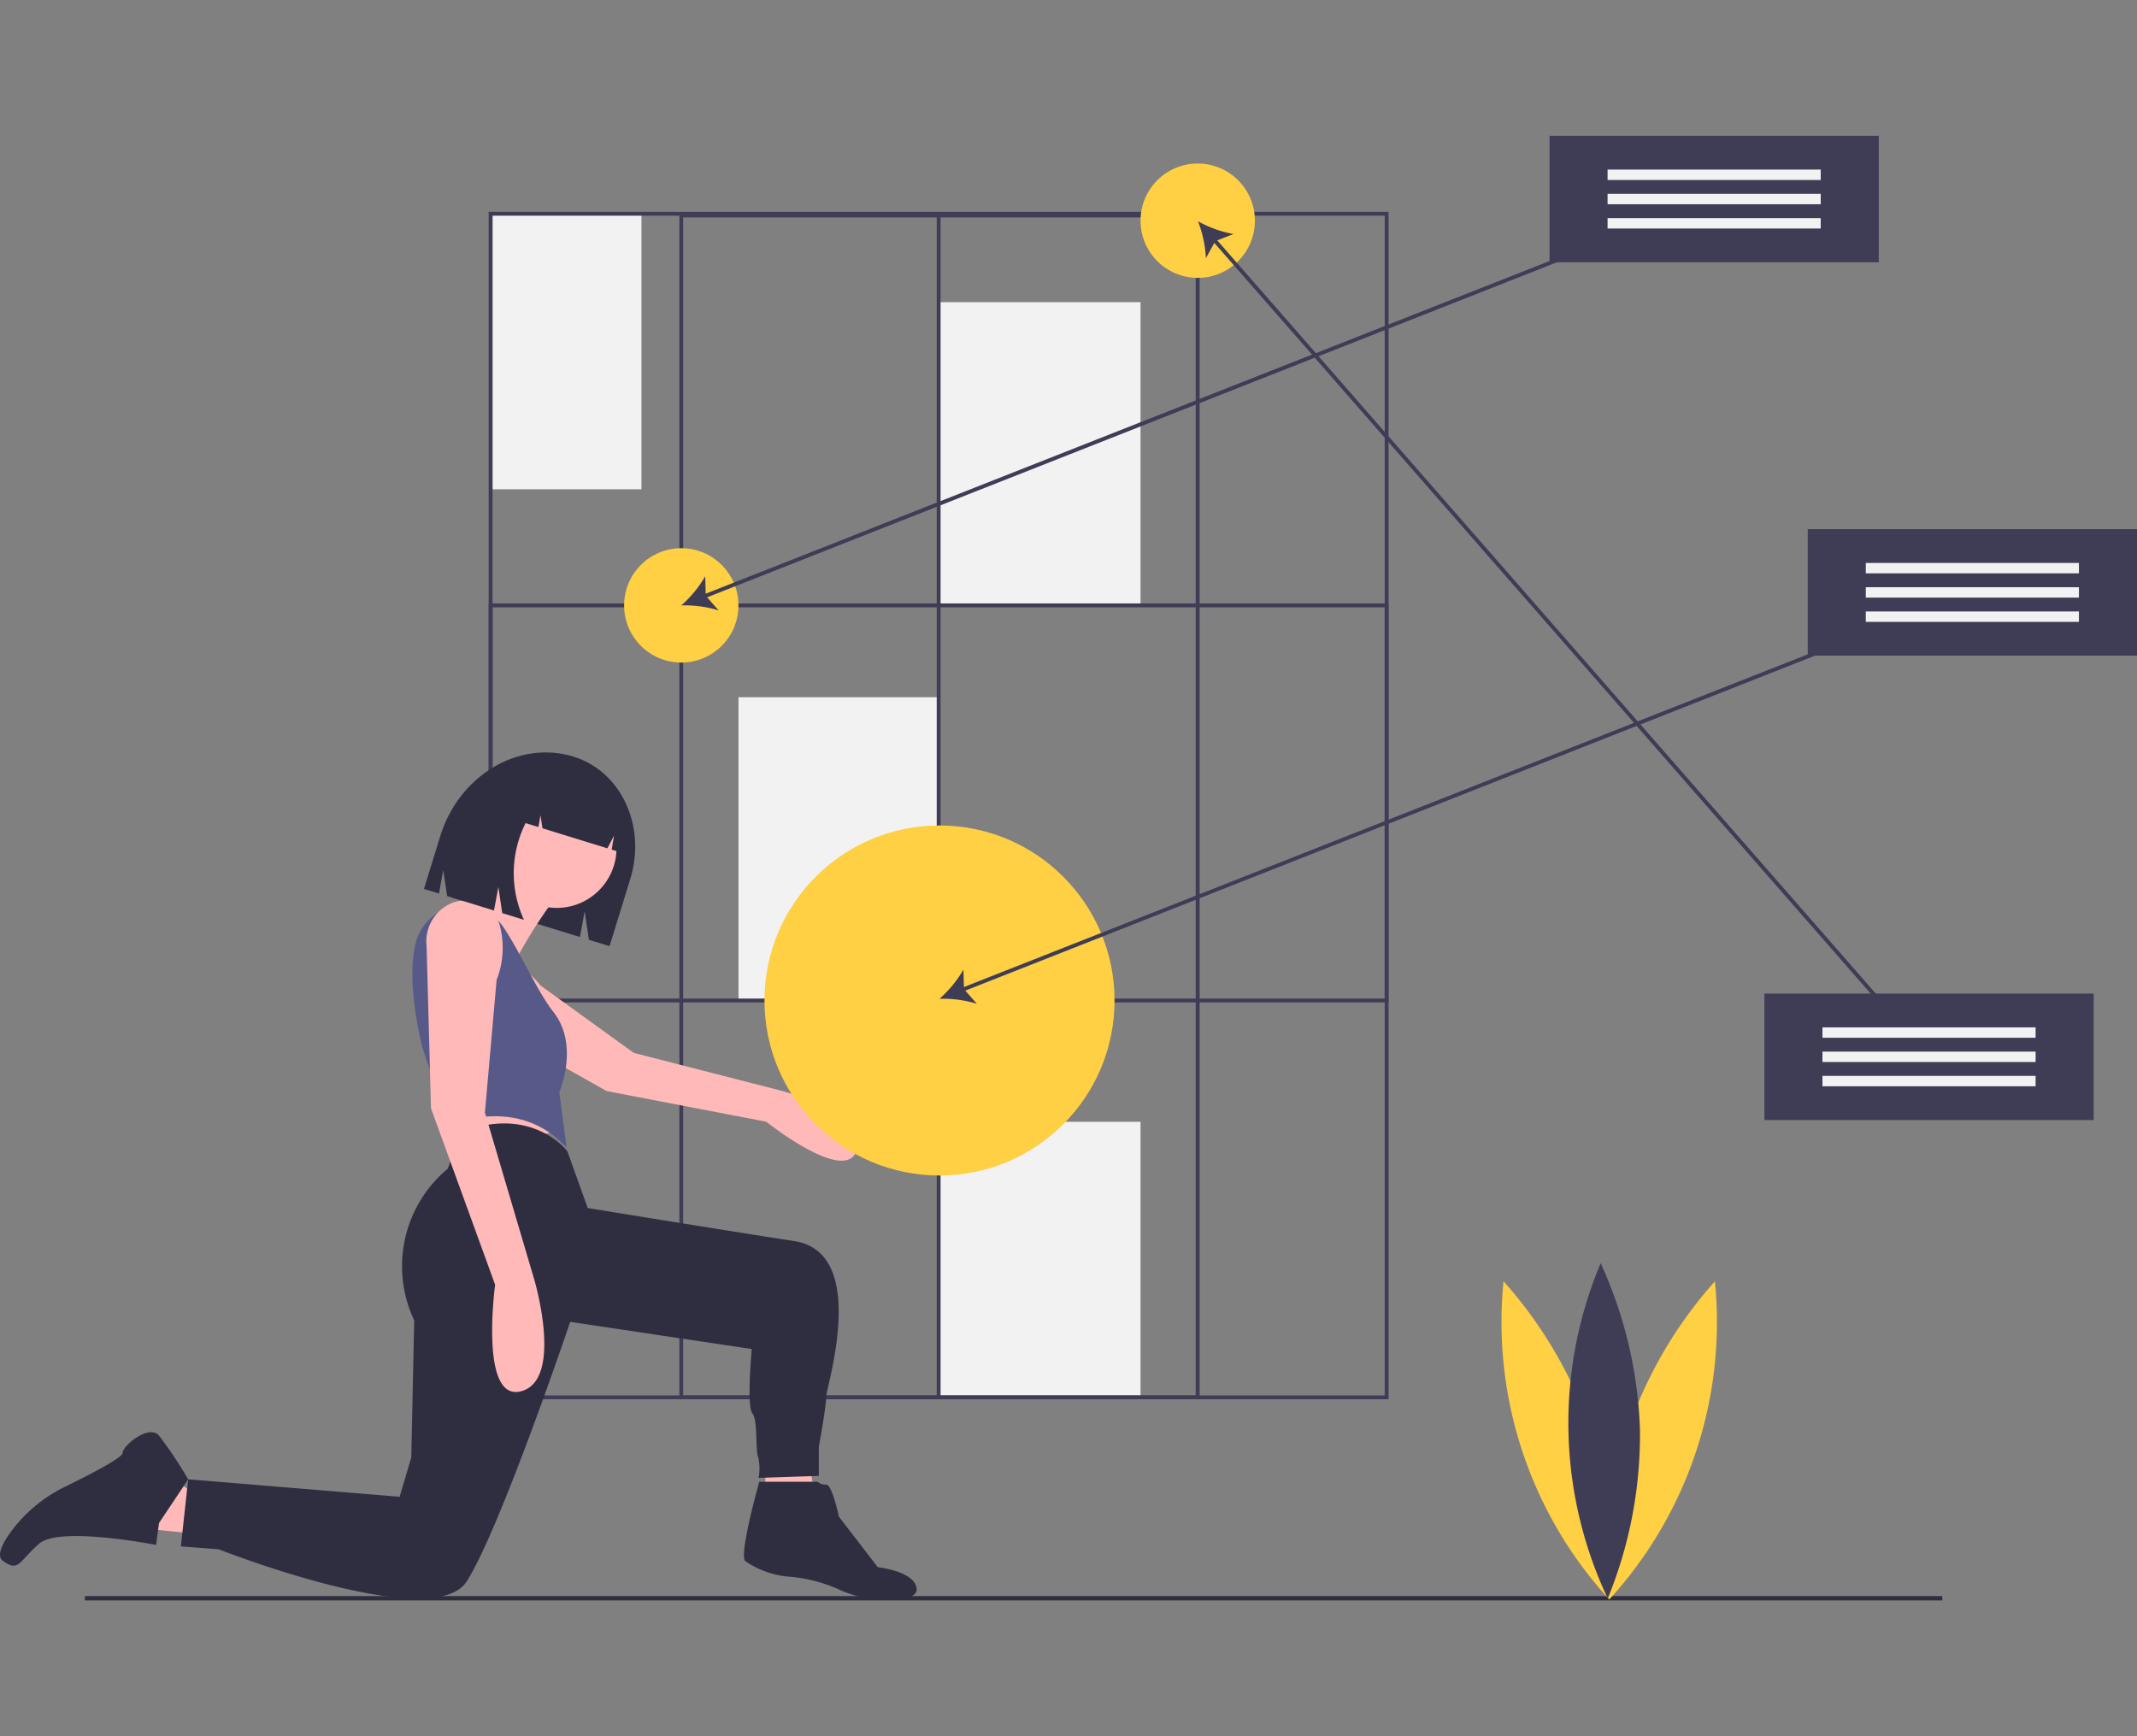 <svg xmlns="http://www.w3.org/2000/svg" xmlns:xlink="http://www.w3.org/1999/xlink" width="128" height="104" viewBox="0 0 128 104"><rect x="0" y="0" width="128" height="104" fill="#808080" stroke="none"/><defs><clipPath id="a"><rect width="128" height="104" transform="translate(-10080 2171)" fill="#fff" opacity="0"/></clipPath></defs><g transform="translate(10080 -2171)"><g clip-path="url(#a)"><g transform="translate(-10080 2179.134)"><path d="M46.017,78.2l-.346,4.5,3.349.346-.808-5.427Z" fill="#ffb9b9"/><rect width="9.031" height="16.504" transform="translate(29.39 4.671)" fill="#f2f2f2"/><rect width="12.145" height="16.504" transform="translate(56.17 59.062)" fill="#f2f2f2"/><rect width="12.041" height="18.165" transform="translate(44.233 33.631)" fill="#f2f2f2"/><rect width="12.041" height="18.165" transform="translate(56.274 9.965)" fill="#f2f2f2"/><rect width="111.255" height="0.259" transform="translate(5.083 87.473)" fill="#2f2e41"/><path d="M88.451,83.777h-53.9V12.65h53.9Zm-53.665-.231H88.22V12.881H34.786Z" transform="translate(-5.281 -8.095)" fill="#3f3d56"/><path d="M77.137,83.777H45.974V12.754H77.137ZM46.2,83.546h30.7V12.985H46.2Z" transform="translate(-5.281 -8.095)" fill="#3f3d56"/><path d="M88.451,60.007h-53.9v-23.9h53.9Zm-53.665-.231H88.22V36.34H34.786Z" transform="translate(-5.281 -8.095)" fill="#3f3d56"/><circle cx="3.425" cy="3.425" r="3.425" transform="translate(37.382 24.704)" fill="#ffcf44"/><circle cx="3.425" cy="3.425" r="3.425" transform="translate(68.315 1.661)" fill="#ffcf44"/><rect width="0.231" height="70.792" transform="translate(56.107 4.775)" fill="#3f3d56"/><path d="M100.536,85.567a25.917,25.917,0,0,1,1.135,10.206,24.623,24.623,0,0,1-6.334-19.062A25.917,25.917,0,0,1,100.536,85.567Z" transform="translate(-5.281 -8.095)" fill="#ffcf44"/><path d="M102.805,85.567a25.917,25.917,0,0,0-1.135,10.206A24.623,24.623,0,0,0,108,76.711,25.917,25.917,0,0,0,102.805,85.567Z" transform="translate(-5.281 -8.095)" fill="#ffcf44"/><path d="M103.51,85.624a25.917,25.917,0,0,1-1.929,10.086,24.623,24.623,0,0,1-.425-20.082A25.917,25.917,0,0,1,103.51,85.624Z" transform="translate(-5.281 -8.095)" fill="#3f3d56"/><path d="M39.632,45.283h0c2.854.88,4.377,4.16,3.4,7.328l-1.24,4.025-1.238-.381L40.3,54.542l-.28,1.546-7.956-2.452-.234-1.556-.255,1.406-.9-.276.974-3.16C32.774,46.405,36.347,44.271,39.632,45.283Z" transform="translate(-5.281 -8.095)" fill="#2f2e41"/><path d="M35.2,57.362a1.874,1.874,0,0,0-2.177,1.724,2.154,2.154,0,0,0,1.273,2.12c2.31,1.292,7.32,4.109,7.32,4.109l9.559,1.836s4.83,3.854,5.436,1.662-4.583-3.531-4.583-3.531L43.244,63.03l-5.6-4.047A4.554,4.554,0,0,0,35.2,57.362Z" transform="translate(-5.281 -8.095)" fill="#ffb9b9"/><path d="M26.862,58.249l.961,2.708,5.765-1.4L32.1,57.55Z" fill="#ffb9b9"/><path d="M11.446,83.71l-4.367-.437,3.057-2.97,2.184,1.485Z" fill="#ffb9b9"/><circle cx="3.587" cy="3.587" r="3.587" transform="translate(29.754 39.076)" fill="#ffb9b9"/><path d="M35.812,51.32s-2.009,2.358-3.057,2.708S29.086,57.7,30.4,59.88s6.114-.524,6.114-.524l-.175-2.184a29.893,29.893,0,0,1,2.446-3.756C39.218,53.155,35.812,51.32,35.812,51.32Z" transform="translate(-5.281 -8.095)" fill="#ffb9b9"/><path d="M35.462,55.538a2.924,2.924,0,0,0-5.2.637q-.021.061-.039.124c-.7,2.358.349,6.376.349,6.376l1.572,4.717s4.105-1.922,7.075,1.31l-.437-3.319s1.223-2.8-.349-4.8C37.431,59.3,36.5,57.1,35.462,55.538Z" transform="translate(-5.281 -8.095)" fill="#575a89"/><path d="M39.262,68.92s-2.1-2.8-6.376-1.135L32.1,69.968a7.592,7.592,0,0,0-2.009,9.084l-.175,8.21-.7,2.358L16.552,88.573l-.437,4.018,2.271.175s12.84,5.066,14.849,1.922,6.2-15.547,6.2-15.547l10.875,1.628s-.318,3.4.031,3.84.175,2.271.349,2.62a3.061,3.061,0,0,1,.029,1.258l3.608-.119V86.62s.437-2.358.437-2.97S57.386,75,52.845,74.3s-12.36-1.978-12.36-1.978Z" transform="translate(-5.281 -8.095)" fill="#2f2e41"/><path d="M14.805,91.193l-.175,1.31s-5.765-1.135-6.988-.087S6.42,94.163,5.46,93.464c-.408-.3-.059-1.02.477-1.753a8.825,8.825,0,0,1,3.252-2.7c1.442-.706,3.433-1.731,3.433-2.01,0-.437,1.572-1.747,2.184-1.048a26.007,26.007,0,0,1,1.747,2.62Z" transform="translate(-5.281 -8.095)" fill="#2f2e41"/><path d="M50.759,88.717s-1.28,4.539-.815,4.772a5.475,5.475,0,0,0,2.793.931,9.083,9.083,0,0,1,2.927.813,7.055,7.055,0,0,0,3.215.553c.733-.05,1.356-.222,1.307-.668-.116-1.048-2.328-1.28-2.328-1.28l-2.328-3.026s-.407-1.92-.757-1.92a.765.765,0,0,1-.524-.175Z" transform="translate(-5.281 -8.095)" fill="#2f2e41"/><path d="M35.181,55.268a2.165,2.165,0,0,0-3-1.138,2.489,2.489,0,0,0-1.348,2.518c.087,3.057.262,9.7.262,9.7l3.843,10.569s-.961,7.075,1.572,6.376.786-6.638.786-6.638l-2.97-10.045.7-7.948A5.261,5.261,0,0,0,35.181,55.268Z" transform="translate(-5.281 -8.095)" fill="#ffb9b9"/><path d="M37.676,46.41a2.836,2.836,0,0,1,2.475-.432l.1.031a3.94,3.94,0,0,1,2.324,5.046h0l-.656-.2.142-.838-.4.758-3.888-1.2-.116-.782-.129.707-.765-.236a6.7,6.7,0,0,0-.1,5.792l-1.3-.4-.231-1.564L34.87,54.5l-2.484-.765.478-3.286A5.546,5.546,0,0,1,37.676,46.41Z" transform="translate(-5.281 -8.095)" fill="#2f2e41"/><circle cx="10.484" cy="10.484" r="10.484" transform="translate(45.79 41.312)" fill="#ffcf44"/><path d="M123.463,35.5l-.085-.215-20,7.885L84.258,21.3,108,11.939l-.085-.215L84.1,21.115,78.19,14.359l.974-.379a6.973,6.973,0,0,1-2.126-.763,6.979,6.979,0,0,1,.472,2.209l.506-.914L83.868,21.2,47.552,35.524l-.03-1.045a6.973,6.973,0,0,1-1.434,1.746,6.979,6.979,0,0,1,2.239.3l-.691-.784L84.029,21.389l19.123,21.872L63.018,59.086l-.03-1.044a6.974,6.974,0,0,1-1.434,1.746,6.979,6.979,0,0,1,2.239.3L63.1,59.3l40.211-15.855,17.408,19.911.174-.152L103.542,43.356Z" transform="translate(-5.281 -8.095)" fill="#3f3d56"/><rect width="19.722" height="7.577" transform="translate(108.278 23.563)" fill="#3f3d56"/><rect width="12.767" height="0.623" transform="translate(111.755 25.587)" fill="#f2f2f2"/><rect width="12.767" height="0.623" transform="translate(111.755 27.04)" fill="#f2f2f2"/><rect width="12.767" height="0.623" transform="translate(111.755 28.493)" fill="#f2f2f2"/><rect width="19.722" height="7.577" transform="translate(92.812)" fill="#3f3d56"/><rect width="12.767" height="0.623" transform="translate(96.289 2.024)" fill="#f2f2f2"/><rect width="12.767" height="0.623" transform="translate(96.289 3.477)" fill="#f2f2f2"/><rect width="12.767" height="0.623" transform="translate(96.289 4.931)" fill="#f2f2f2"/><rect width="19.722" height="7.577" transform="translate(105.683 51.381)" fill="#3f3d56"/><rect width="12.767" height="0.623" transform="translate(109.16 53.405)" fill="#f2f2f2"/><rect width="12.767" height="0.623" transform="translate(109.16 54.858)" fill="#f2f2f2"/><rect width="12.767" height="0.623" transform="translate(109.16 56.312)" fill="#f2f2f2"/></g></g></g></svg>